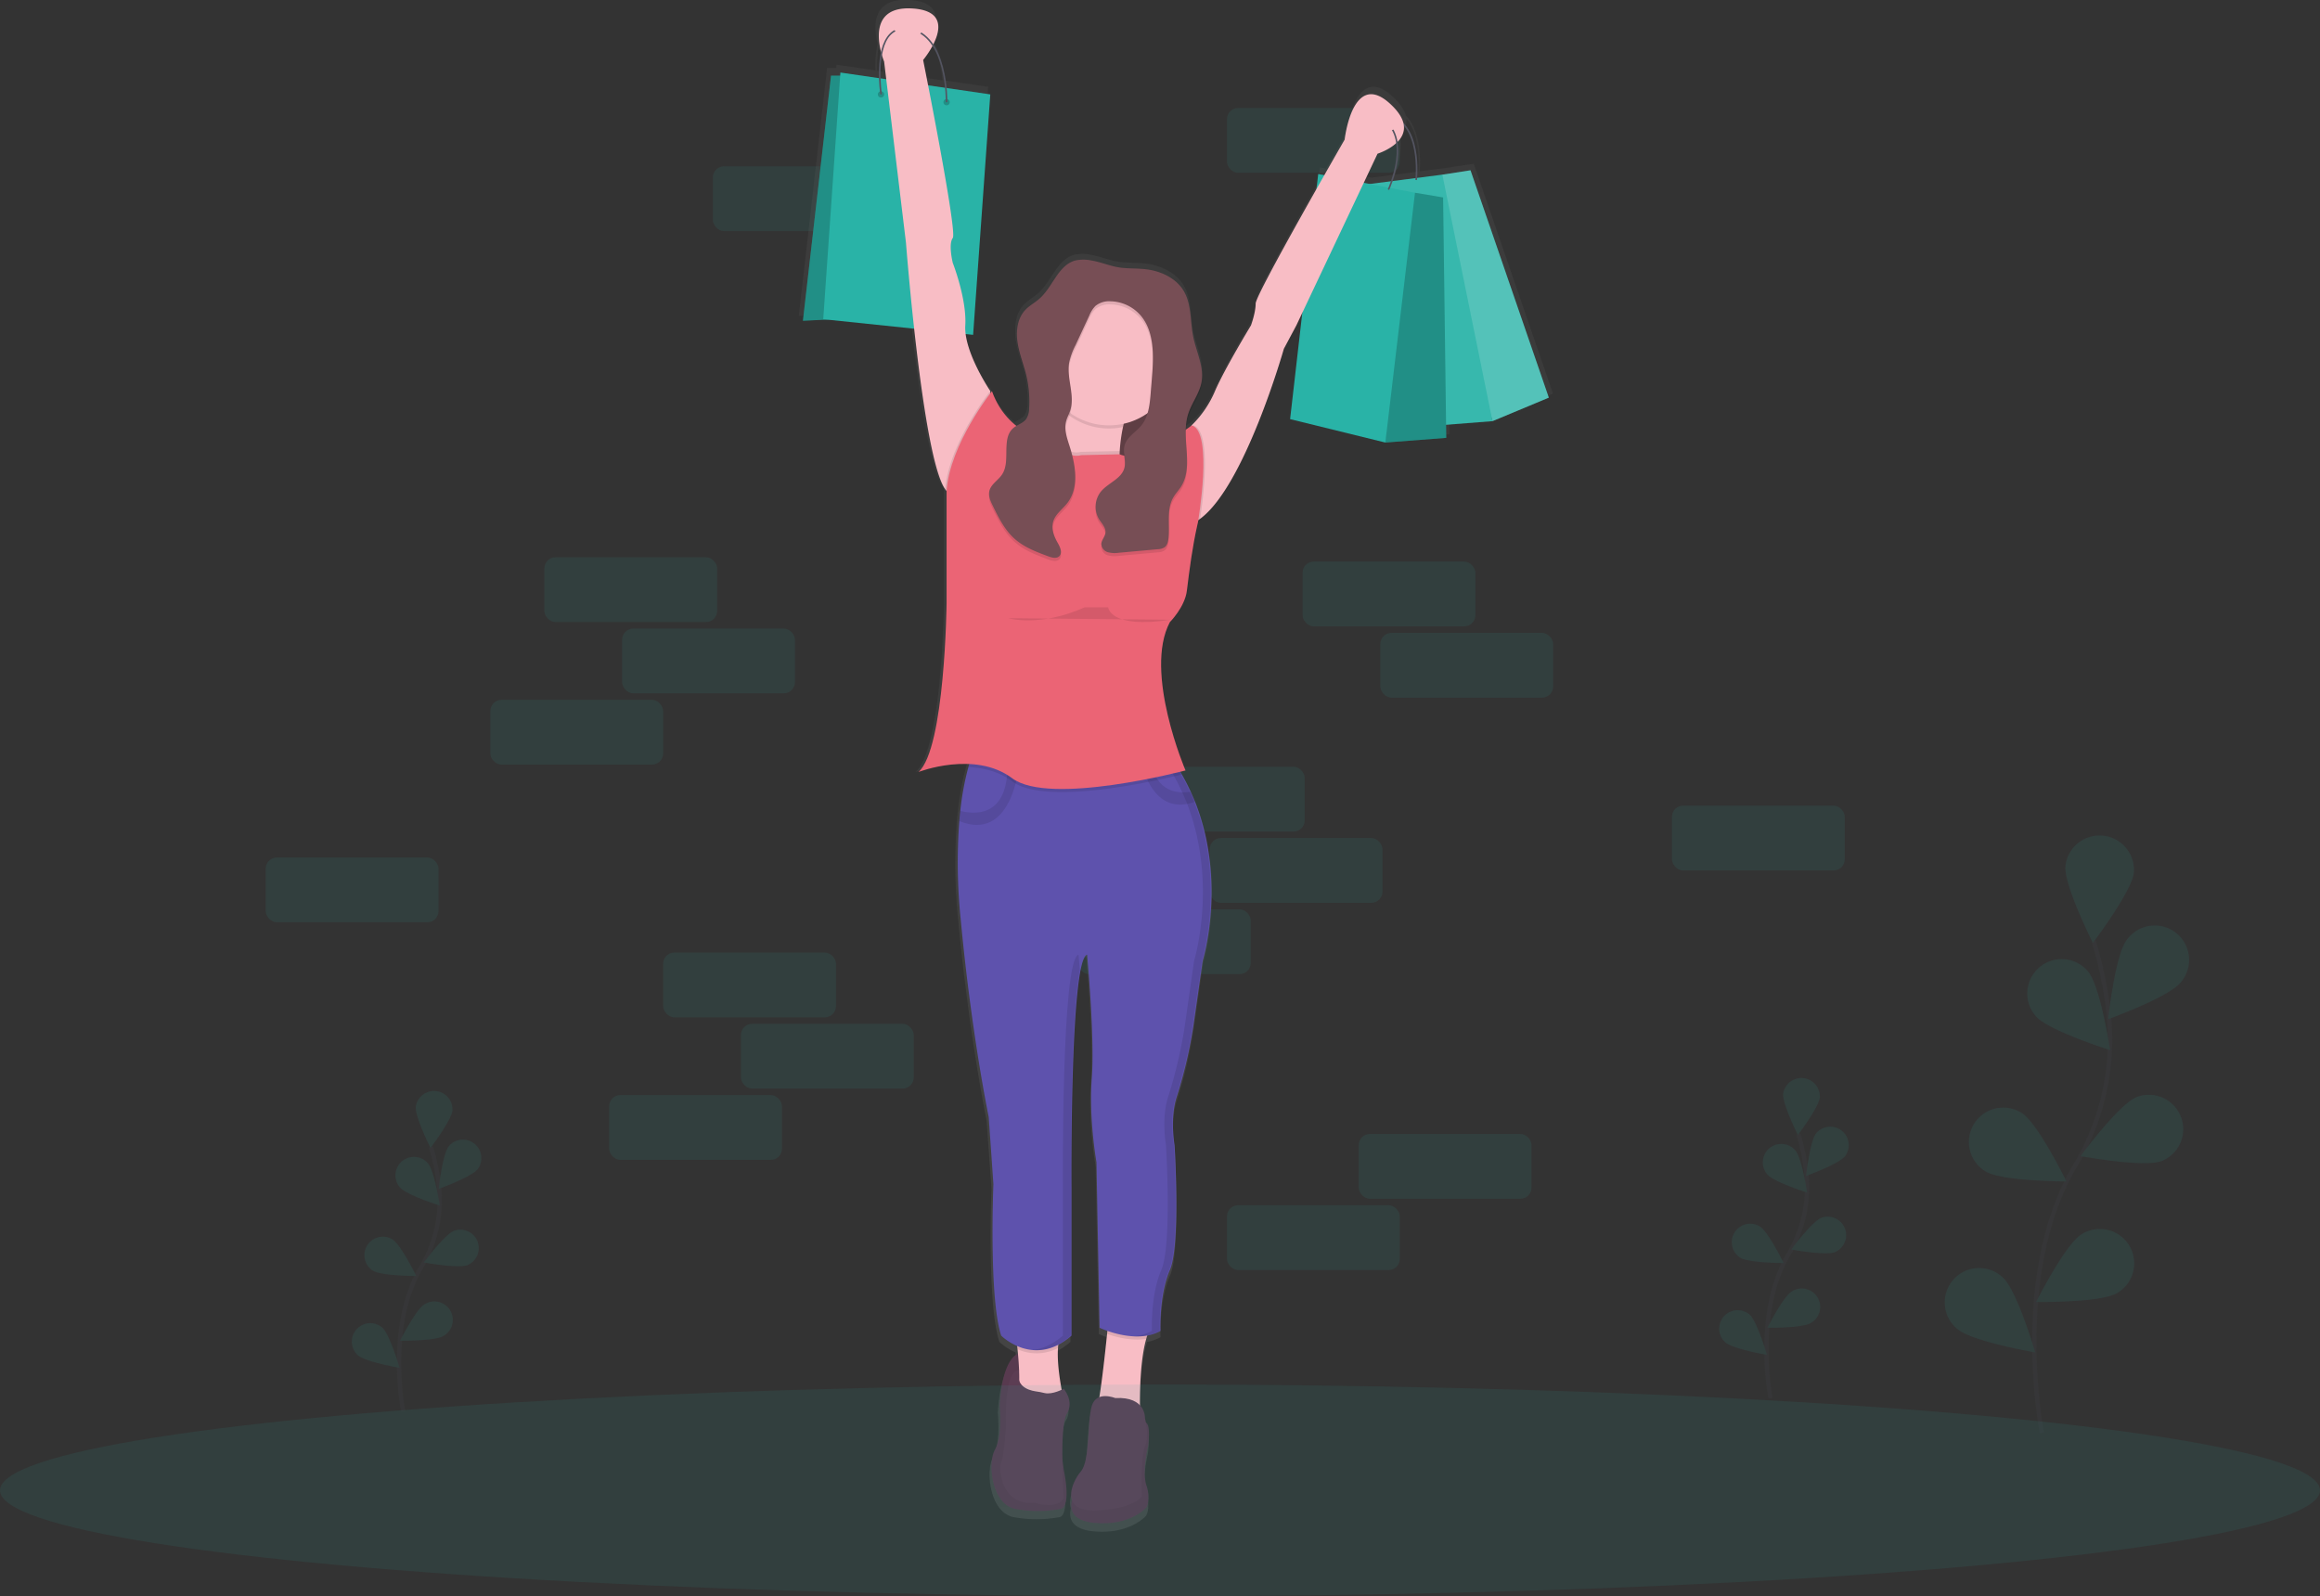 <svg id="c9533a1a-3341-4132-b58a-1916f0ec6876" data-name="Layer 1" xmlns="http://www.w3.org/2000/svg" xmlns:xlink="http://www.w3.org/1999/xlink" width="1074" height="739" viewBox="0 0 1074 739"><rect x="0" y="0" width="1074" height="739" fill="#333333" stroke="none"/><defs><linearGradient id="cf277671-cf0a-49c3-95f9-02fb51e7bec0" x1="607.35" y1="789.64" x2="607.35" y2="80.5" gradientUnits="userSpaceOnUse"><stop offset="0" stop-color="gray" stop-opacity="0.25"/><stop offset="0.54" stop-color="gray" stop-opacity="0.12"/><stop offset="1" stop-color="gray" stop-opacity="0.1"/></linearGradient></defs><title>successful purchase</title><rect x="330" y="77" width="80" height="30" rx="5.17" ry="5.17" fill="#29b3a7" opacity="0.1"/><rect x="568" y="50" width="80" height="30" rx="5.17" ry="5.17" fill="#29b3a7" opacity="0.1"/><rect x="524" y="355" width="80" height="30" rx="5.17" ry="5.17" fill="#29b3a7" opacity="0.1"/><rect x="560" y="388" width="80" height="30" rx="5.17" ry="5.17" fill="#29b3a7" opacity="0.1"/><rect x="774" y="373" width="80" height="30" rx="5.17" ry="5.17" fill="#29b3a7" opacity="0.1"/><rect x="123" y="397" width="80" height="30" rx="5.17" ry="5.17" fill="#29b3a7" opacity="0.1"/><rect x="499" y="421" width="80" height="30" rx="5.17" ry="5.17" fill="#29b3a7" opacity="0.1"/><path d="M781.91,262.71,745.25,156.29l-13.18,2-11.8,1.51c.3-4,.82-18.36-6.5-25.89-.71-2.58-2.58-5.51-6.18-8.81-17.54-16.08-21.19,16.81-21.19,16.81s-4,6.94-9.51,16.64L674,158l-.82,7.16c-12.2,21.57-28.41,50.76-28.41,53.5,0,4.39-2.19,10.23-2.19,10.23s-12.42,20.46-16.81,30.7a49.09,49.09,0,0,1-11,16.08s-1.06.81-2.8,2a25,25,0,0,1,1-5.71c1.6-5.23,5.32-9.71,6.31-15.09a17.62,17.62,0,0,0,.26-3.91c.23-6.31-2.84-12.52-4.12-18.83-1.49-7.31-.69-15.36-4.59-21.71-3-4.85-8.32-7.87-13.85-9.26-5.08-1.27-10.08-.82-15.2-1.36-4.7-.5-9.19-2.58-13.89-3.35a17.93,17.93,0,0,0-7.62,0c-7.95,2.19-10.44,12.21-16.58,17.72-2.21,2-4.92,3.38-6.92,5.57-2.91,3.19-3.92,7.64-3.77,12a25.56,25.56,0,0,0,.26,4.37c.76,5.23,2.78,10.18,4,15.31a53,53,0,0,1,1.49,11.59c0,.88,0,1.76-.08,2.63a9.23,9.23,0,0,1-1.35,5c-1.11,1.53-2.94,2.27-4.57,3.25a35.45,35.45,0,0,1-11.52-16.34s-.27.34-.73,1v-1s-10-14.68-11.52-26.67l3.48.36,8-112.55-20.43-3c-.57-5.81-2.12-14.24-6.23-20.39,3.43-6.76,5.16-15.91-9.88-16.82-17.6-1.07-16.52,12.64-14.65,20.14a50.45,50.45,0,0,0-1,12.45l-18-2.62-.1,1.46h-4.28L432.79,226.73l11.16-.56,40.9,4.26c3.27,29.73,8.41,66.47,14.51,75.13a7.39,7.39,0,0,0,.67.83V359s-.73,68-13.16,78.93a65,65,0,0,1,23.78-3.73c-.14.45-.28.93-.42,1.44a127.58,127.58,0,0,0-3.79,20.48q-.26,2.29-.47,4.78a257.87,257.87,0,0,0,.63,45.73c5.12,54.08,13.16,92.82,13.16,92.82L522,630.89s-2.19,53.35,3.65,70.89a26.47,26.47,0,0,0,7.48,4.85c.05.5.11,1,.16,1.53s.13,1.35.2,2.05c-2.62,1.19-7.51,5.91-8.57,24.45,0,0,1.46,13.89-2.19,20.46s-1.46,25.58,9.5,27.77a58.57,58.57,0,0,0,21.19,0s5.12,0,1.46-18.27l-.64-4.68c-.08-9.05.3-18.74,2.1-21.63,3.65-5.85-1.46-11.69-1.46-11.69s-.36.2-.95.47c-.94-5.05-2.17-13.25-1.73-19.51,0-.53.09-1,.15-1.55a30.78,30.78,0,0,0,6.19-4.27V632.35s-.73-106.7,7.31-108.9c0,0,3.65,38.73,2.19,57.74s2.19,39.47,2.19,39.47l1.46,77.47s1.4.67,3.66,1.46l-.15,1.41c-.89,8.61-2.32,21.61-3.62,29.57a5.88,5.88,0,0,0-3.55,4.1c-2.19,7.31-.73,25.58-5.12,30.7-2.59,3-5.69,9.11-4.17,13.43-.95,3.79-.53,9.71,10.75,10.69,16.81,1.46,24.12-7.31,24.12-7.31s2.19-3.65,0-10.23.73-18.27.73-18.27,1.57-9.92-1-11.22c-.22-1.18-.42-1.93-.42-1.93a8.8,8.8,0,0,0-2.31-6.08c-.06-7.65.25-21.8,2.94-31.12.16-.53.32-1,.49-1.55a19.74,19.74,0,0,0,6.18-2.17s-.73-16.81,4.39-28.5,2.19-58.47,2.19-58.47-2.19-12.29.9-22.25a218.32,218.32,0,0,0,7.94-33.8l4.31-30.19s11.35-36.75-3.6-74.47c-.61-1.56-1.28-3.12-2-4.68-1.24-2.71-2.62-5.43-4.16-8.13-.24-.42-.5-.85-.75-1.27,1.57-.39,2.46-.62,2.46-.62s-19.73-46-7.31-69.43c0,0,7-7,8-14.69,1.24-10.17,2.59-20.33,4.81-30.33l.39-1.76s.06-.34.16-.95c.28-.18.55-.37.82-.57,21.06-15.38,39.22-79.6,39.22-79.6l5.85-11,2.78-5.88-5.7,49.73,44.58,11,28.5-2.19-.08-6.13,21.72-1.69Zm-282.6-145-7.92-1.16c-1.39-7.15-2.33-11.84-2.33-11.84a43.44,43.44,0,0,0,4.39-6.57C497.28,104,498.75,112,499.31,117.67Zm-29.58-15.35c.55,1.88,1.05,3.09,1.05,3.09l1,8.25-2.7-.39A54.19,54.19,0,0,1,469.74,102.32Zm249.8,57.61-10.72,1.38c1.51-4.44,3.38-11.72,2.29-18.31a9.19,9.19,0,0,0,2.94-7.65C720.41,143,719.81,156.44,719.53,159.94Zm-17.8-11.41a26.56,26.56,0,0,0,8.73-4.91c.92,6.47-1,13.58-2.46,17.8l-10,1.28-2.76-.53Z" transform="translate(-63 -80.5)" fill="url(#cf277671-cf0a-49c3-95f9-02fb51e7bec0)"/><polygon points="717 184.1 690.91 194.99 660.6 89.3 667.71 80.86 680.74 78.84 717 184.1" fill="#29b3a7"/><polygon points="717 184.1 690.91 194.99 660.6 89.3 667.71 80.86 680.74 78.84 717 184.1" fill="#fff" opacity="0.2"/><polygon points="667.71 80.86 622.43 86.67 645.64 198.51 690.91 194.99 667.71 80.86" fill="#29b3a7"/><polygon points="667.71 80.86 622.43 86.67 645.64 198.51 690.91 194.99 667.71 80.86" fill="#fff" opacity="0.07"/><path d="M718.94,163.88l-.72-.09c0-.27,3-26.67-13.57-30l.14-.71C722.07,136.55,719,163.61,718.94,163.88Z" transform="translate(-63 -80.5)" fill="#535461"/><rect x="488.44" y="160.44" width="49.88" height="73.01" fill="#774e55"/><rect x="488.44" y="160.44" width="49.88" height="73.01" opacity="0.2"/><polygon points="669.51 202.72 641.32 204.89 645.66 95.02 655.05 89.24 668.06 91.41 669.51 202.72" fill="#29b3a7"/><polygon points="669.51 202.72 641.32 204.89 645.66 95.02 655.05 89.24 668.06 91.41 669.51 202.72" opacity="0.2"/><polygon points="655.05 89.24 610.24 80.56 597.23 194.05 641.32 204.89 655.05 89.24" fill="#29b3a7"/><polygon points="391.22 35.03 384.71 35.03 371.7 148.51 400.61 147.07 391.22 35.03" fill="#29b3a7"/><polygon points="391.22 35.03 384.71 35.03 371.7 148.51 400.61 147.07 391.22 35.03" opacity="0.2"/><polygon points="389.05 33.58 381.1 147.79 450.49 155.02 458.44 43.7 389.05 33.58" fill="#29b3a7"/><path d="M535.9,706.81s-8.67-.72-10.12,24.58c0,0,1.45,13.73-2.17,20.24s-1.45,25.3,9.4,27.47a57.93,57.93,0,0,0,21,0s5.06,0,1.45-18.07l-7.23-52.77Z" transform="translate(-63 -80.5)" fill="#5c3d53"/><path d="M535.9,706.81s-8.67-.72-10.12,24.58c0,0,1.45,13.73-2.17,20.24s-1.45,25.3,9.4,27.47a57.93,57.93,0,0,0,21,0s5.06,0,1.45-18.07l-7.23-52.77Z" transform="translate(-63 -80.5)" opacity="0.05"/><path d="M581.35,289.4c-.62,10.76,1.53,17,1.53,17l-18.79,5.06s-31.08,4.34-18.79-8c4.25-4.25,6.34-11.54,7.25-19.24a106.62,106.62,0,0,0,.53-15.84,141.2,141.2,0,0,0-1.28-14.8s45.54-15.9,35.42,10.12a92.54,92.54,0,0,0-4.35,14.5A76.45,76.45,0,0,0,581.35,289.4Z" transform="translate(-63 -80.5)" fill="#f8bdc5"/><path d="M587.22,263.71a92.54,92.54,0,0,0-4.35,14.5,31.14,31.14,0,0,1-29.79-9.82,141.2,141.2,0,0,0-1.28-14.8S597.34,237.69,587.22,263.71Z" transform="translate(-63 -80.5)" opacity="0.1"/><circle cx="513.38" cy="165.86" r="31.08" fill="#f8bdc5"/><path d="M521.44,261.54v9.4l-15.9,41.2-4.34-4.34a7.3,7.3,0,0,1-.66-.82c-10.5-14.92-18.14-114.11-18.14-114.11L472.29,109s-10.84-26,13-24.58,5.06,23.85,5.06,23.85,15.9,79.51,13.73,82.4,0,11.57,0,11.57,6.51,16.63,5.78,28.91S521.44,261.54,521.44,261.54Z" transform="translate(-63 -80.5)" fill="#f8bdc5"/><path d="M700.7,151.67l-37.59,79.51L657.33,242s-18,63.52-38.79,78.73a19,19,0,0,1-3.86,2.23l-4.34-34.7,4-10.08.3-.77a48.55,48.55,0,0,0,10.84-15.9c4.34-10.12,16.63-30.36,16.63-30.36s2.17-5.78,2.17-10.12,41.2-75.9,41.2-75.9,3.61-32.53,21-16.63S700.7,151.67,700.7,151.67Z" transform="translate(-63 -80.5)" fill="#f8bdc5"/><path d="M555.41,728.49s-24.58,10.12-21.69.72c1.76-5.7,1.11-16.47.33-24-.5-4.91-1.06-8.49-1.06-8.49l21,2.17a17,17,0,0,0-1.21,5.75C552.09,714.23,555.41,728.49,555.41,728.49Z" transform="translate(-63 -80.5)" fill="#f8bdc5"/><path d="M593.63,700.37c-3.79,13.16-2.8,36.08-2.8,36.08s-22.41,2.89-20.24-2.89c1.51-4,3.72-23.82,4.92-35.47.53-5.09.86-8.62.86-8.62l20.24,4.34A20.22,20.22,0,0,0,593.63,700.37Z" transform="translate(-63 -80.5)" fill="#f8bdc5"/><path d="M533,696.69l21,2.17a17,17,0,0,0-1.21,5.75,21.43,21.43,0,0,1-18.7.57C533.56,700.26,533,696.69,533,696.69Z" transform="translate(-63 -80.5)" opacity="0.1"/><path d="M596.62,693.8a20.22,20.22,0,0,0-3,6.57c-6.83,1.1-14-.83-18.11-2.28.53-5.09.86-8.62.86-8.62Z" transform="translate(-63 -80.5)" opacity="0.1"/><path d="M619.75,525.37l-4.26,29.86a215.92,215.92,0,0,1-7.86,33.43c-3.06,9.85-.89,22-.89,22s2.89,46.26-2.17,57.83-4.34,28.19-4.34,28.19c-11.57,6.51-28.19-1.45-28.19-1.45l-1.45-76.62s-3.61-20.24-2.17-39-2.17-57.1-2.17-57.1c-8,2.17-7.23,107.7-7.23,107.7v68.67c-17.35,15.18-32.53,0-32.53,0-5.78-17.35-3.61-70.12-3.61-70.12l-2.17-31.08s-8-38.31-13-91.8a255,255,0,0,1-.62-45.23q.21-2.46.46-4.73a126.18,126.18,0,0,1,3.74-20.25,45.58,45.58,0,0,1,2.2-6.41l77.67,3.61,4.58.21,11,.51c1.2,1.81,2.33,3.65,3.38,5.49,1.52,2.67,2.89,5.36,4.11,8,.7,1.54,1.36,3.09,2,4.63C631,489,619.75,525.37,619.75,525.37Z" transform="translate(-63 -80.5)" fill="#5e52ad"/><path d="M534.45,436.47s-3.4,34-27.37,24.16q.21-2.46.46-4.73c5.64,1.53,21.25,3.64,21.84-19.44Z" transform="translate(-63 -80.5)" opacity="0.1"/><path d="M616.19,451.72c-16.6,5.93-22.86-9.86-25-18.87l4.58.21c2.49,14.17,12.43,15,18.48,14C614.93,448.64,615.58,450.19,616.19,451.72Z" transform="translate(-63 -80.5)" opacity="0.1"/><path d="M542.34,724.65c-3.69-.58-9.33-2.61-7.56-9.7,0,0-6.83-2.36-6.11,25.83,0,0-.72,13.73-2.17,16.63s0,20.24,15.18,18.79c0,0,10.84,3.61,13.73-2.17,0,0-2.17-33.25,1.45-39s-1.45-11.57-1.45-11.57-5.12,2.84-8.8,2C545.21,725.07,543.77,724.88,542.34,724.65Z" transform="translate(-63 -80.5)" fill="#5c3d53"/><path d="M560.47,771.86s-7.23,12.29,9.4,13.73,23.85-7.23,23.85-7.23,2.17-3.61,0-10.12.72-18.07.72-18.07,2.17-13.73-2.89-10.84S560.47,771.86,560.47,771.86Z" transform="translate(-63 -80.5)" fill="#5c3d53"/><path d="M560.47,771.86s-7.23,12.29,9.4,13.73,23.85-7.23,23.85-7.23,2.17-3.61,0-10.12.72-18.07.72-18.07,2.17-13.73-2.89-10.84S560.47,771.86,560.47,771.86Z" transform="translate(-63 -80.5)" opacity="0.05"/><path d="M579.27,727.77s-8.67-3.61-10.84,3.61-.72,25.3-5.06,30.36-10.12,18.79,7.23,18.07,21-6.51,21-6.51-.72-18.07,1.45-23.13,0-13,0-13S593.72,727,579.27,727.77Z" transform="translate(-63 -80.5)" fill="#5c3d53"/><circle cx="407.84" cy="43.7" r="1.45" opacity="0.2"/><circle cx="438.2" cy="47.31" r="1.45" opacity="0.2"/><path d="M501.56,127.82l-.72,0c0-.31.51-30.8-17-33.61-3.45-.55-6.27.23-8.38,2.32-7.23,7.17-4.24,27.42-4.21,27.62l-.71.11c-.13-.85-3.07-20.82,4.42-28.24,2.28-2.27,5.32-3.12,9-2.53C502.08,96.39,501.57,127.51,501.56,127.82Z" transform="translate(-63 -80.5)" fill="#535461"/><path d="M706.09,168.45l-.65-.31c.11-.24,11.25-24.37-3.47-32.78l.36-.63C717.62,143.47,706.21,168.2,706.09,168.45Z" transform="translate(-63 -80.5)" fill="#535461"/><path d="M582.88,306.36l-18.79,5.06s-31.08,4.34-18.79-8c4.25-4.25,6.34-11.54,7.25-19.24,4.91,7.7,10.82,5.51,10.82,5.51l17.92-.35.07,0C580.73,300.16,582.88,306.36,582.88,306.36Z" transform="translate(-63 -80.5)" opacity="0.1"/><path d="M618.55,320.75a19,19,0,0,1-3.86,2.23l-4.34-34.7,4-10.08,1-.77C624.38,280,619.72,313.24,618.55,320.75Z" transform="translate(-63 -80.5)" opacity="0.1"/><path d="M521.44,261.54v9.4l-15.9,41.2-4.34-4.34a7.3,7.3,0,0,1-.66-.82C502.42,285.5,521.44,261.54,521.44,261.54Z" transform="translate(-63 -80.5)" opacity="0.1"/><path d="M610.11,439.06c-10.11,2.53-62.89,14.93-78.55,3.19-6.18-4.63-13.46-6.33-20.27-6.6a45.58,45.58,0,0,1,2.2-6.41l77.67,3.61,4.58.21,11,.51C607.94,435.39,609.06,437.22,610.11,439.06Z" transform="translate(-63 -80.5)" opacity="0.1"/><path d="M474.1,90.59s10.84,18.07,18.07,0" transform="translate(-63 -80.5)" fill="#f8bdc5"/><path d="M697.09,127.81s-4.34,21.69,13,11.57" transform="translate(-63 -80.5)" fill="#f8bdc5"/><g opacity="0.1"><path d="M562.89,529.64c-.35-4.4-.61-7.15-.61-7.15-8,2.17-7.23,107.7-7.23,107.7v68.67c-5.08,4.44-10,6.28-14.35,6.67,5.22.46,11.44-1,18-6.67V630.19S558.14,553.72,562.89,529.64Z" transform="translate(-63 -80.5)"/><path d="M615.83,451.72c-.61-1.54-1.26-3.09-2-4.63-1.22-2.68-2.59-5.37-4.11-8-1-1.84-2.18-3.67-3.38-5.49l-11-.51-4.58-.21-77.67-3.61-.07.16,74.13,3.45,4.58.21,11,.51c1.2,1.81,2.33,3.65,3.38,5.49,1.52,2.67,2.89,5.36,4.11,8,.7,1.54,1.36,3.09,2,4.63,14.78,37.3,3.56,73.65,3.56,73.65l-4.26,29.86a215.92,215.92,0,0,1-7.86,33.43c-3.06,9.85-.89,22-.89,22s2.89,46.26-2.17,57.83-4.34,28.19-4.34,28.19a21,21,0,0,1-9.06,2.5,23,23,0,0,0,12.67-2.5s-.72-16.63,4.34-28.19,2.17-57.83,2.17-57.83-2.17-12.16.89-22a215.92,215.92,0,0,0,7.86-33.43l4.26-29.86S630.61,489,615.83,451.72Z" transform="translate(-63 -80.5)"/></g><path d="M581.29,290.82c10,4.71,33.4-13.38,33.4-13.38,10.12,2.89,2.89,44.82,2.89,44.82l-.39,1.74c-2.2,9.89-3.53,19.94-4.76,30-.93,7.59-7.86,14.53-7.86,14.53-12.29,23.13,7.23,68.67,7.23,68.67s-62.89,16.63-80.23,3.61-43.37-2.89-43.37-2.89c12.29-10.84,13-78.07,13-78.07v-52c1.45-21.69,21-46.26,21-46.26,8,22.41,30.23,23.89,30.23,23.89,4.93,8,11,5.75,11,5.75Z" transform="translate(-63 -80.5)" fill="#eb6475"/><path d="M568.29,202.56a17.73,17.73,0,0,0-7.53,0c-7.86,2.17-10.33,12.08-16.4,17.52-2.18,2-4.87,3.34-6.85,5.51-3.52,3.86-4.23,9.58-3.48,14.75s2.75,10.07,4,15.14A52.39,52.39,0,0,1,539.42,271a9.13,9.13,0,0,1-1.34,4.91c-1.45,2-4.12,2.63-6,4.23-5.74,4.94-1,15.19-5.21,21.5-1.81,2.73-5.2,4.53-5.89,7.73-.49,2.27.55,4.56,1.57,6.65,2.68,5.5,5.46,11.15,10,15.25s10.15,6.16,15.73,8.25c1.69.63,3.81,1.18,5.1-.07,1.59-1.56.39-4.2-.71-6.13-1.74-3-3.1-6.62-2.08-10s4.29-5.62,6.49-8.44c5.67-7.3,3.81-17.78,1-26.58-1.19-3.71-2.53-7.66-1.52-11.43.43-1.62,1.28-3.09,1.82-4.68,2.4-7.08-1.63-14.85-.45-22.23a31.93,31.93,0,0,1,3-8.27l6.35-13.65a13.49,13.49,0,0,1,2.81-4.42,10,10,0,0,1,7-2.18,19,19,0,0,1,13.63,6.21c6.8,7.56,6.37,19,5.55,29.08l-.59,7.28c-.43,5.24-1,10.83-4.3,14.91-2.57,3.16-6.72,5.31-7.78,9.25-.92,3.39.81,7.07-.1,10.46-1.36,5.07-7.62,6.9-10.93,11a11.25,11.25,0,0,0-.82,12.65c1.26,2,3.27,4,3,6.35-.23,1.89-1.93,3.42-1.92,5.32a4.23,4.23,0,0,0,3.07,3.67,12.4,12.4,0,0,0,5.07.24l17.93-1.62a6.31,6.31,0,0,0,3.19-.88c1.25-.9,1.66-2.56,1.83-4.09.72-6.38-1-13.35,2.19-18.93,1-1.79,2.47-3.28,3.58-5,6.12-9.6-.05-22.62,3.28-33.51,1.58-5.17,5.26-9.61,6.24-14.92,1.3-7.08-2.39-14-3.82-21-1.47-7.23-.68-15.19-4.54-21.48-2.95-4.8-8.23-7.79-13.69-9.16-5-1.26-10-.81-15-1.35C577.38,205.37,572.94,203.31,568.29,202.56Z" transform="translate(-63 -80.5)" opacity="0.1"/><path d="M568.29,201.11a17.73,17.73,0,0,0-7.53,0c-7.86,2.17-10.33,12.08-16.4,17.52-2.18,2-4.87,3.34-6.85,5.51-3.52,3.86-4.23,9.58-3.48,14.75s2.75,10.07,4,15.14a52.39,52.39,0,0,1,1.39,15.52,9.13,9.13,0,0,1-1.34,4.91c-1.45,2-4.12,2.63-6,4.23-5.74,4.94-1,15.19-5.21,21.5-1.81,2.73-5.2,4.53-5.89,7.73-.49,2.27.55,4.56,1.57,6.65,2.68,5.5,5.46,11.15,10,15.25s10.15,6.16,15.73,8.25c1.69.63,3.81,1.18,5.1-.07,1.59-1.56.39-4.2-.71-6.13-1.74-3-3.1-6.62-2.08-10s4.29-5.62,6.49-8.44c5.67-7.3,3.81-17.78,1-26.58-1.19-3.71-2.53-7.66-1.52-11.43.43-1.62,1.28-3.09,1.82-4.68,2.4-7.08-1.63-14.85-.45-22.23a31.93,31.93,0,0,1,3-8.27l6.35-13.65a13.49,13.49,0,0,1,2.81-4.42,10,10,0,0,1,7-2.18,19,19,0,0,1,13.63,6.21c6.8,7.56,6.37,19,5.55,29.08l-.59,7.28c-.43,5.24-1,10.83-4.3,14.91-2.57,3.16-6.72,5.31-7.78,9.25-.92,3.39.81,7.07-.1,10.46-1.36,5.07-7.62,6.9-10.93,11a11.25,11.25,0,0,0-.82,12.65c1.26,2,3.27,4,3,6.35-.23,1.89-1.93,3.42-1.92,5.32a4.23,4.23,0,0,0,3.07,3.67,12.4,12.4,0,0,0,5.07.24l17.93-1.62a6.31,6.31,0,0,0,3.19-.88c1.25-.9,1.66-2.56,1.83-4.09.72-6.38-1-13.35,2.19-18.93,1-1.79,2.47-3.28,3.58-5,6.12-9.6-.05-22.62,3.28-33.51,1.58-5.17,5.26-9.61,6.24-14.92,1.3-7.08-2.39-14-3.82-21-1.47-7.23-.68-15.19-4.54-21.48-2.95-4.8-8.23-7.79-13.69-9.16-5-1.26-10-.81-15-1.35C577.38,203.93,572.94,201.87,568.29,201.11Z" transform="translate(-63 -80.5)" fill="#774e55"/><path d="M529.75,366.71s14.46,4.34,35.42-5.06H576s.72,10.12,28.91,5.78" transform="translate(-63 -80.5)" opacity="0.1"/><ellipse cx="537" cy="690" rx="537" ry="49" fill="#29b3a7" opacity="0.1"/><rect x="252" y="258" width="80" height="30" rx="5.17" ry="5.17" fill="#29b3a7" opacity="0.1"/><rect x="288" y="291" width="80" height="30" rx="5.17" ry="5.17" fill="#29b3a7" opacity="0.1"/><rect x="603" y="260" width="80" height="30" rx="5.17" ry="5.17" fill="#29b3a7" opacity="0.1"/><rect x="639" y="293" width="80" height="30" rx="5.17" ry="5.17" fill="#29b3a7" opacity="0.1"/><rect x="227" y="324" width="80" height="30" rx="5.17" ry="5.17" fill="#29b3a7" opacity="0.1"/><rect x="307" y="441" width="80" height="30" rx="5.17" ry="5.17" fill="#29b3a7" opacity="0.1"/><rect x="343" y="474" width="80" height="30" rx="5.17" ry="5.17" fill="#29b3a7" opacity="0.1"/><rect x="282" y="507" width="80" height="30" rx="5.17" ry="5.17" fill="#29b3a7" opacity="0.1"/><rect x="629" y="525" width="80" height="30" rx="5.17" ry="5.17" fill="#29b3a7" opacity="0.1"/><rect x="568" y="558" width="80" height="30" rx="5.17" ry="5.17" fill="#29b3a7" opacity="0.1"/><g opacity="0.1"><path d="M1008.26,743.89s-14.48-73.36,15.34-123.64a113.3,113.3,0,0,0,15.63-69.94,190.55,190.55,0,0,0-7-34.14" transform="translate(-63 -80.5)" fill="none" stroke="#535461" stroke-miterlimit="10" stroke-width="2"/><path d="M1050.85,484.37c-.8,8.75-19,32.68-19,32.68s-13.52-26.84-12.71-35.6a15.92,15.92,0,0,1,31.7,2.91Z" transform="translate(-63 -80.5)" fill="#29b3a7"/><path d="M1072.6,535.27c-5.43,6.91-33.7,17.12-33.7,17.12s3.24-29.88,8.67-36.79a15.92,15.92,0,1,1,25,19.67Z" transform="translate(-63 -80.5)" fill="#29b3a7"/><path d="M1063.84,618c-8.18,3.22-37.73-2.24-37.73-2.24s17.88-24.16,26.06-27.38A15.92,15.92,0,0,1,1063.84,618Z" transform="translate(-63 -80.5)" fill="#29b3a7"/><path d="M1043.11,679.15c-7.52,4.56-37.57,4.17-37.57,4.17s13.54-26.83,21.06-31.39a15.92,15.92,0,1,1,16.51,27.22Z" transform="translate(-63 -80.5)" fill="#29b3a7"/><path d="M1005.46,551c5.72,6.68,34.39,15.68,34.39,15.68s-4.5-29.72-10.21-36.39A15.92,15.92,0,1,0,1005.46,551Z" transform="translate(-63 -80.5)" fill="#29b3a7"/><path d="M982.12,622.82c7.45,4.66,37.51,4.67,37.51,4.67s-13.18-27-20.64-31.67a15.92,15.92,0,1,0-16.87,27Z" transform="translate(-63 -80.5)" fill="#29b3a7"/><path d="M969,695.71c6.56,5.85,36.18,10.95,36.18,10.95s-8.43-28.85-15-34.7A15.92,15.92,0,1,0,969,695.71Z" transform="translate(-63 -80.5)" fill="#29b3a7"/></g><g opacity="0.1"><path d="M882.63,727.79s-7.77-39.39,8.23-66.39a60.84,60.84,0,0,0,8.39-37.56,102.32,102.32,0,0,0-3.74-18.33" transform="translate(-63 -80.5)" fill="none" stroke="#535461" stroke-miterlimit="10" stroke-width="2"/><path d="M905.5,588.43c-.43,4.7-10.2,17.55-10.2,17.55s-7.26-14.41-6.83-19.11a8.55,8.55,0,0,1,17,1.56Z" transform="translate(-63 -80.5)" fill="#29b3a7"/><path d="M917.17,615.76c-2.92,3.71-18.1,9.19-18.1,9.19s1.74-16,4.66-19.75a8.55,8.55,0,0,1,13.44,10.56Z" transform="translate(-63 -80.5)" fill="#29b3a7"/><path d="M912.47,660.2c-4.39,1.73-20.26-1.2-20.26-1.2s9.6-13,14-14.7a8.55,8.55,0,0,1,6.27,15.9Z" transform="translate(-63 -80.5)" fill="#29b3a7"/><path d="M901.34,693c-4,2.45-20.17,2.24-20.17,2.24s7.27-14.41,11.31-16.86A8.55,8.55,0,1,1,901.34,693Z" transform="translate(-63 -80.5)" fill="#29b3a7"/><path d="M881.12,624.22c3.07,3.59,18.47,8.42,18.47,8.42s-2.41-16-5.48-19.54a8.55,8.55,0,0,0-13,11.12Z" transform="translate(-63 -80.5)" fill="#29b3a7"/><path d="M868.59,662.77c4,2.5,20.14,2.51,20.14,2.51s-7.08-14.5-11.08-17a8.55,8.55,0,0,0-9.06,14.5Z" transform="translate(-63 -80.5)" fill="#29b3a7"/><path d="M861.56,701.91c3.52,3.14,19.43,5.88,19.43,5.88s-4.52-15.49-8-18.63a8.55,8.55,0,0,0-11.38,12.76Z" transform="translate(-63 -80.5)" fill="#29b3a7"/></g><g opacity="0.1"><path d="M249.63,733.79s-7.77-39.39,8.23-66.39a60.84,60.84,0,0,0,8.39-37.56,102.32,102.32,0,0,0-3.74-18.33" transform="translate(-63 -80.5)" fill="none" stroke="#535461" stroke-miterlimit="10" stroke-width="2"/><path d="M272.5,594.43c-.43,4.7-10.2,17.55-10.2,17.55s-7.26-14.41-6.83-19.11a8.55,8.55,0,0,1,17,1.56Z" transform="translate(-63 -80.5)" fill="#29b3a7"/><path d="M284.17,621.76c-2.92,3.71-18.1,9.19-18.1,9.19s1.74-16,4.66-19.75a8.55,8.55,0,0,1,13.44,10.56Z" transform="translate(-63 -80.5)" fill="#29b3a7"/><path d="M279.47,666.2c-4.39,1.73-20.26-1.2-20.26-1.2s9.6-13,14-14.7a8.55,8.55,0,0,1,6.27,15.9Z" transform="translate(-63 -80.5)" fill="#29b3a7"/><path d="M268.34,699c-4,2.45-20.17,2.24-20.17,2.24s7.27-14.41,11.31-16.86A8.55,8.55,0,1,1,268.34,699Z" transform="translate(-63 -80.5)" fill="#29b3a7"/><path d="M248.12,630.22c3.07,3.59,18.47,8.42,18.47,8.42s-2.41-16-5.48-19.54a8.55,8.55,0,0,0-13,11.12Z" transform="translate(-63 -80.5)" fill="#29b3a7"/><path d="M235.59,668.77c4,2.5,20.14,2.51,20.14,2.51s-7.08-14.5-11.08-17a8.55,8.55,0,0,0-9.06,14.5Z" transform="translate(-63 -80.5)" fill="#29b3a7"/><path d="M228.56,707.91c3.52,3.14,19.43,5.88,19.43,5.88s-4.52-15.49-8-18.63a8.55,8.55,0,0,0-11.38,12.76Z" transform="translate(-63 -80.5)" fill="#29b3a7"/></g></svg>